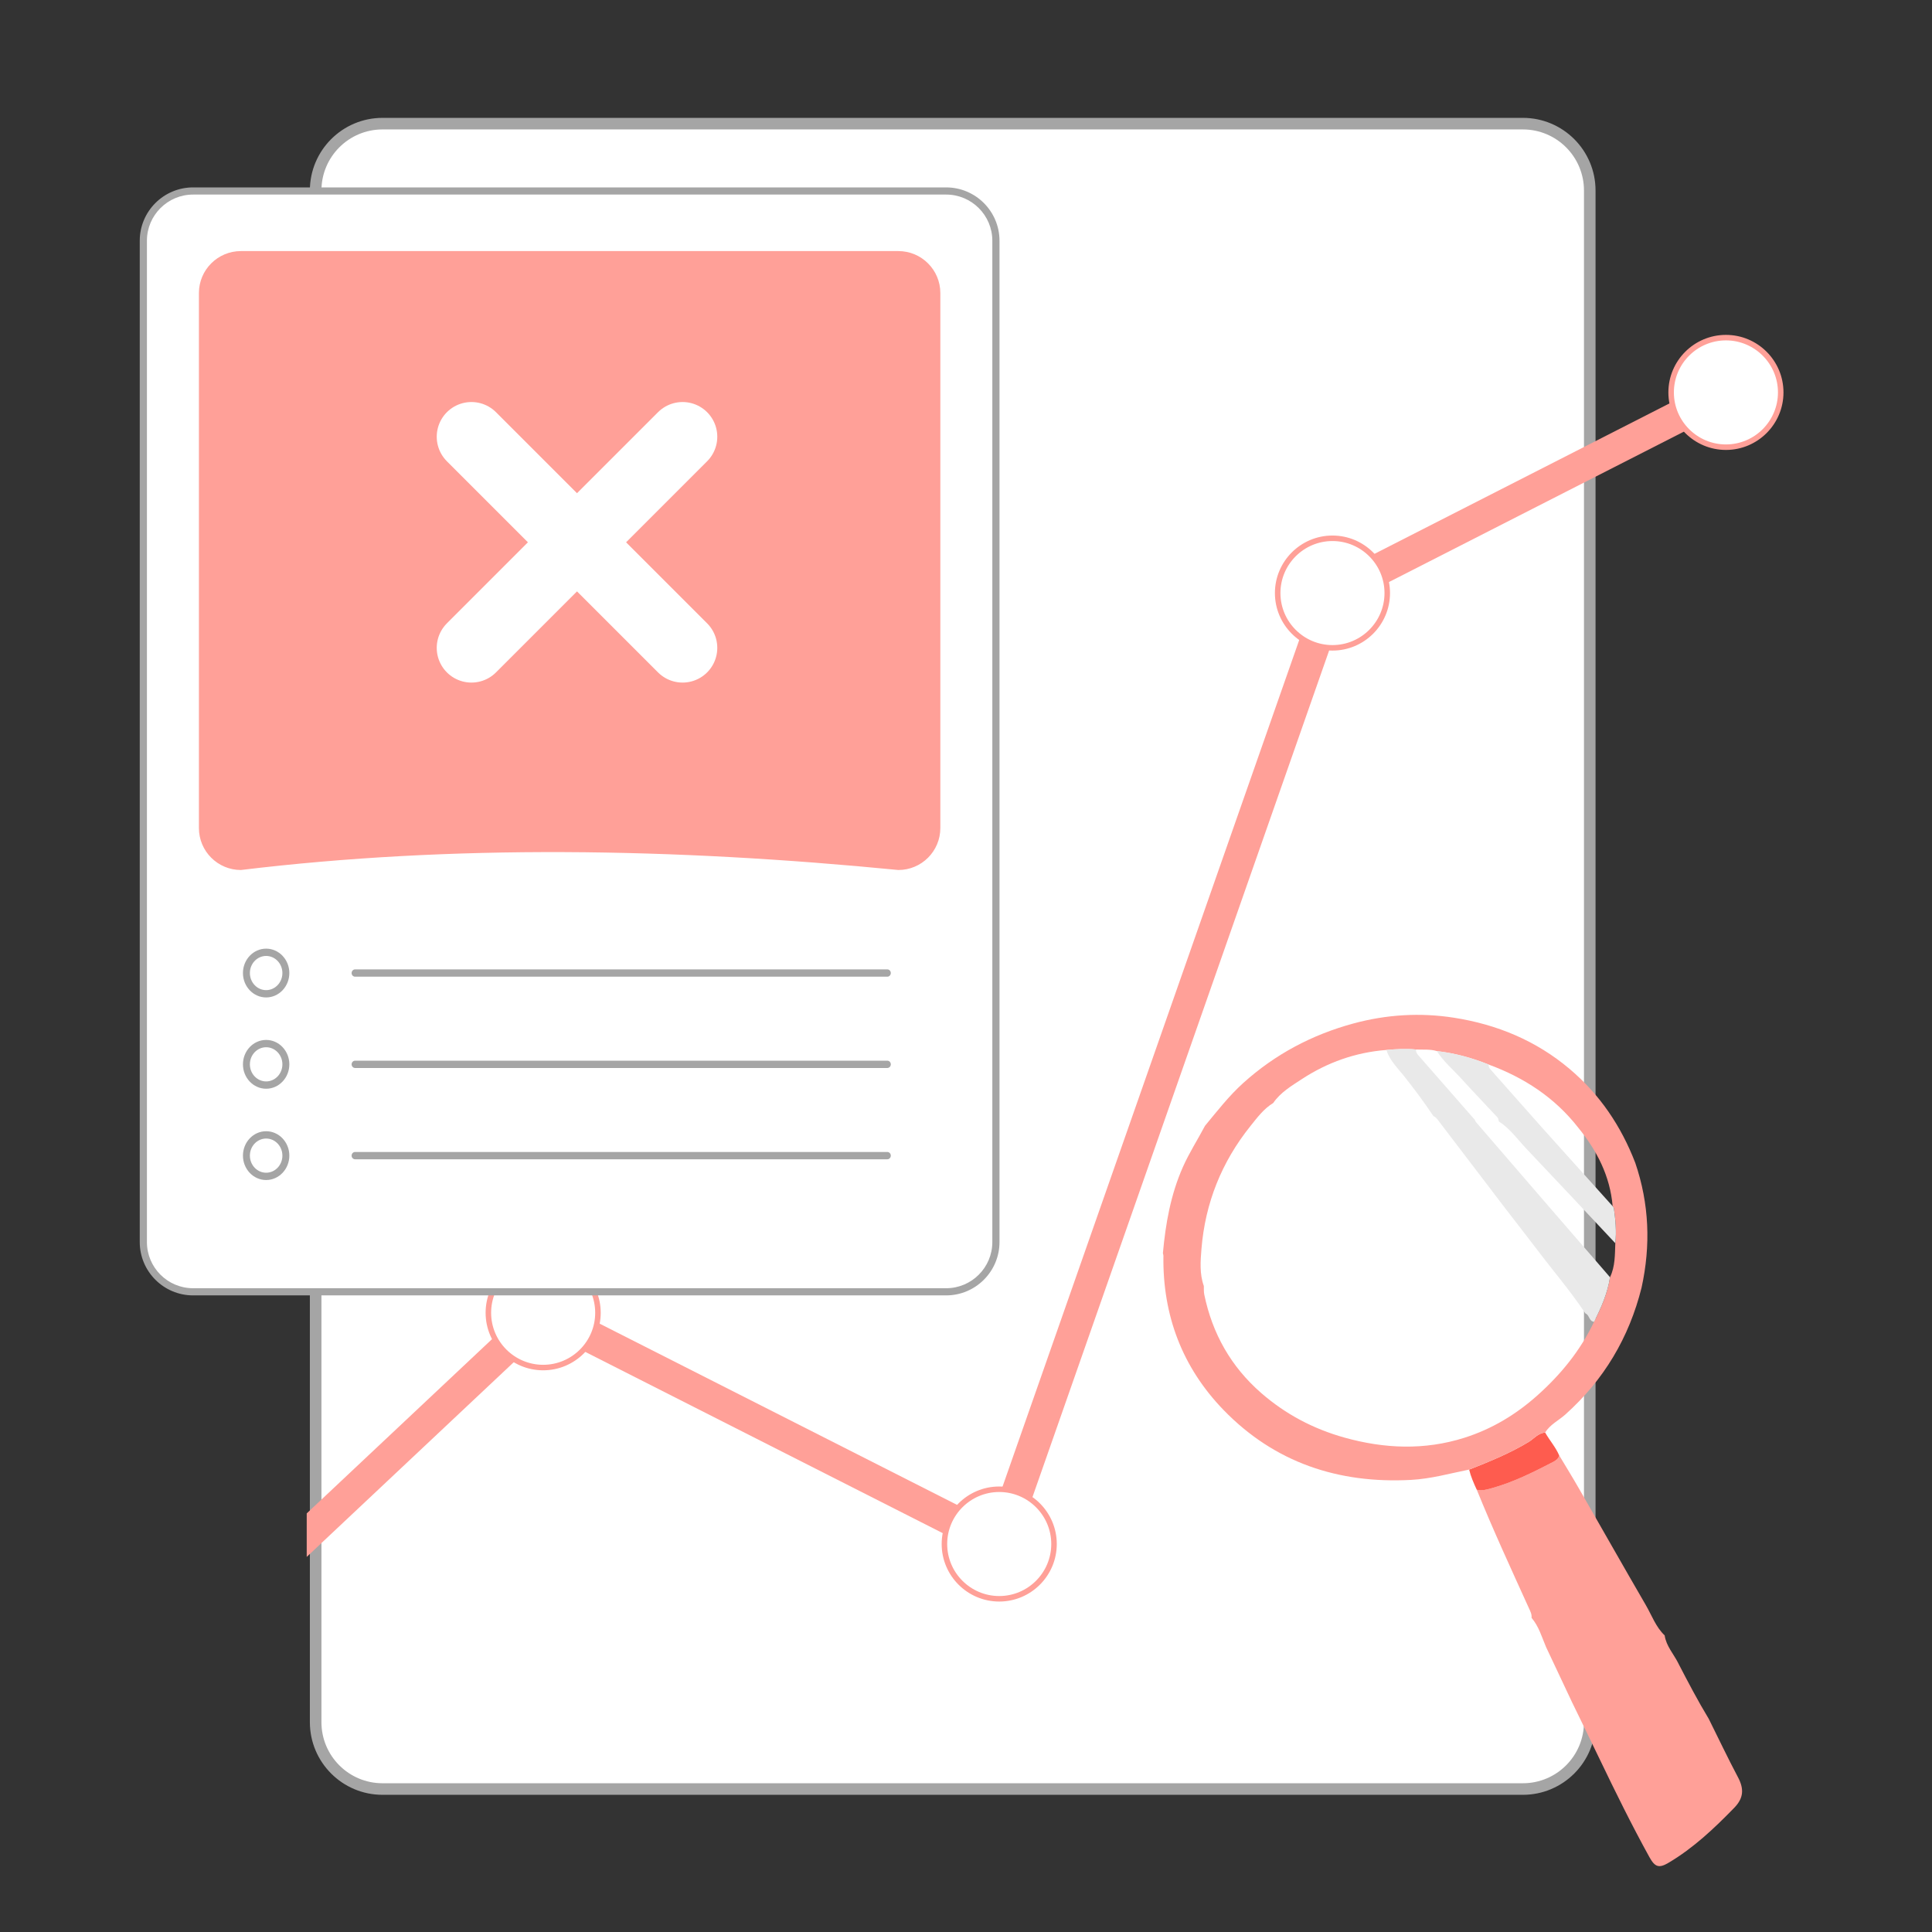<svg viewBox="0 0 167 167" fill="none" xmlns="http://www.w3.org/2000/svg">
<rect x="0" y="0" width="167" height="167" fill="#333333" stroke="none"/>
<path d="M131.636 154.642H33.066C29.873 154.642 27.285 152.054 27.285 148.86V16.47C27.285 13.277 29.873 10.688 33.066 10.688H131.636C134.829 10.688 137.417 13.277 137.417 16.47V148.86C137.417 152.053 134.829 154.642 131.636 154.642Z" fill="white" stroke="#A5A5A5"/>
<g clip-path="url(#clip0_2250_98658)">
<path d="M87.148 135.393L47.189 115.132L26.512 134.578L26.513 130.816L46.712 111.819L85.596 131.534L114.065 50.293L148.565 32.699L149.81 35.139L116.288 52.235L87.148 135.393Z" fill="#FFA098"/>
<path d="M46.95 118.21C49.566 118.21 51.686 116.09 51.686 113.476C51.686 110.861 49.566 108.741 46.95 108.741C44.334 108.741 42.214 110.861 42.214 113.476C42.214 116.09 44.334 118.21 46.95 118.21Z" fill="white"/>
<path d="M46.95 118.448C44.207 118.448 41.976 116.218 41.976 113.476C41.976 110.733 44.207 108.503 46.95 108.503C49.693 108.503 51.925 110.734 51.925 113.476C51.925 116.217 49.693 118.448 46.95 118.448ZM46.95 108.979C44.47 108.979 42.452 110.996 42.452 113.476C42.452 115.955 44.47 117.972 46.95 117.972C49.43 117.972 51.448 115.955 51.448 113.476C51.448 110.996 49.43 108.979 46.95 108.979Z" fill="#FFA098"/>
<path d="M115.177 55.999C117.792 55.999 119.913 53.879 119.913 51.264C119.913 48.649 117.792 46.53 115.177 46.53C112.561 46.53 110.44 48.649 110.44 51.264C110.44 53.879 112.561 55.999 115.177 55.999Z" fill="white"/>
<path d="M115.177 56.236C112.434 56.236 110.202 54.006 110.202 51.264C110.202 48.522 112.434 46.291 115.177 46.291C117.92 46.291 120.151 48.522 120.151 51.264C120.151 54.006 117.92 56.236 115.177 56.236ZM115.177 46.767C112.697 46.767 110.679 48.785 110.679 51.264C110.679 53.743 112.697 55.76 115.177 55.76C117.657 55.76 119.675 53.743 119.675 51.264C119.675 48.785 117.657 46.767 115.177 46.767Z" fill="#FFA098"/>
<path d="M149.187 38.654C151.803 38.654 153.924 36.534 153.924 33.919C153.924 31.305 151.803 29.185 149.187 29.185C146.572 29.185 144.451 31.305 144.451 33.919C144.451 36.534 146.572 38.654 149.187 38.654Z" fill="white"/>
<path d="M149.187 38.892C146.444 38.892 144.213 36.661 144.213 33.919C144.213 31.177 146.444 28.947 149.187 28.947C151.931 28.947 154.162 31.177 154.162 33.919C154.162 36.662 151.931 38.892 149.187 38.892ZM149.187 29.423C146.707 29.423 144.689 31.44 144.689 33.919C144.689 36.399 146.707 38.416 149.187 38.416C151.668 38.416 153.685 36.399 153.685 33.919C153.685 31.44 151.668 29.423 149.187 29.423Z" fill="#FFA098"/>
<path d="M86.372 138.198C88.988 138.198 91.108 136.078 91.108 133.463C91.108 130.849 88.988 128.729 86.372 128.729C83.756 128.729 81.636 130.849 81.636 133.463C81.636 136.078 83.756 138.198 86.372 138.198Z" fill="white"/>
<path d="M86.372 138.436C83.629 138.436 81.397 136.205 81.397 133.463C81.397 130.721 83.629 128.491 86.372 128.491C89.115 128.491 91.347 130.721 91.347 133.463C91.347 136.206 89.115 138.436 86.372 138.436ZM86.372 128.967C83.892 128.967 81.874 130.984 81.874 133.463C81.874 135.943 83.892 137.96 86.372 137.96C88.852 137.96 90.87 135.943 90.87 133.463C90.87 130.984 88.852 128.967 86.372 128.967Z" fill="#FFA098"/>
</g>
<g clip-path="url(#clip1_2250_98658)">
<path d="M81.785 16.509H16.69C14.315 16.509 12.39 18.433 12.39 20.807V107.365C12.39 109.738 14.315 111.663 16.69 111.663H81.785C84.16 111.663 86.085 109.738 86.085 107.365V20.807C86.085 18.433 84.16 16.509 81.785 16.509Z" fill="white"/>
<path d="M77.652 75.202C58.157 73.293 39.126 72.989 20.824 75.202C18.819 75.202 17.194 73.578 17.194 71.574V25.331C17.194 23.328 18.819 21.703 20.824 21.703H77.652C79.657 21.703 81.282 23.328 81.282 25.331V71.574C81.282 73.578 79.657 75.202 77.652 75.202Z" fill="#FFA098"/>
<mask id="mask0_2250_98658" style="mask-type:luminance" maskUnits="userSpaceOnUse" x="17" y="21" width="65" height="55">
<path d="M77.652 21.703H20.824C18.819 21.703 17.194 23.327 17.194 25.331V71.574C17.194 73.578 18.819 75.202 20.824 75.202H77.652C79.657 75.202 81.282 73.578 81.282 71.574V25.331C81.282 23.327 79.657 21.703 77.652 21.703Z" fill="white"/>
</mask>
<g mask="url(#mask0_2250_98658)">
</g>
<path d="M40.751 37.751L59.001 56.001" stroke="white" stroke-width="6" stroke-linecap="round" stroke-linejoin="round"/>
<path d="M40.751 56.001L59.001 37.751" stroke="white" stroke-width="6" stroke-linecap="round" stroke-linejoin="round"/>
<path d="M30.693 84.424H76.7C76.779 84.424 76.856 84.391 76.912 84.332C76.968 84.273 77 84.192 77 84.109C77 84.025 76.968 83.945 76.912 83.885C76.856 83.826 76.779 83.793 76.7 83.793H30.693C30.613 83.793 30.537 83.826 30.481 83.885C30.425 83.945 30.393 84.025 30.393 84.109C30.393 84.192 30.425 84.273 30.481 84.332C30.537 84.391 30.613 84.424 30.693 84.424ZM30.693 92.316H76.7C76.779 92.316 76.856 92.282 76.912 92.223C76.968 92.164 77 92.084 77 92C77 91.916 76.968 91.836 76.912 91.777C76.856 91.718 76.779 91.684 76.7 91.684H30.693C30.613 91.684 30.537 91.718 30.481 91.777C30.425 91.836 30.393 91.916 30.393 92C30.393 92.084 30.425 92.164 30.481 92.223C30.537 92.282 30.613 92.316 30.693 92.316ZM30.693 100.207H76.7C76.779 100.207 76.856 100.174 76.912 100.114C76.968 100.055 77 99.975 77 99.891C77 99.807 76.968 99.727 76.912 99.668C76.856 99.609 76.779 99.576 76.7 99.576H30.693C30.613 99.576 30.537 99.609 30.481 99.668C30.425 99.727 30.393 99.807 30.393 99.891C30.393 99.975 30.425 100.055 30.481 100.114C30.537 100.174 30.613 100.207 30.693 100.207ZM23.005 86.218C24.111 86.218 25.01 85.272 25.01 84.109C25.01 82.946 24.111 82 23.005 82C21.899 82 21 82.946 21 84.109C21 85.271 21.899 86.218 23.005 86.218ZM23.005 82.631C23.78 82.631 24.41 83.294 24.41 84.109C24.41 84.923 23.78 85.586 23.005 85.586C22.23 85.586 21.6 84.923 21.6 84.109C21.6 83.294 22.23 82.631 23.005 82.631ZM23.005 94.109C24.111 94.109 25.01 93.163 25.01 92C25.01 90.837 24.111 89.891 23.005 89.891C21.899 89.891 21 90.837 21 92C21 93.163 21.899 94.109 23.005 94.109ZM23.005 90.522C23.78 90.522 24.41 91.185 24.41 92C24.41 92.814 23.78 93.477 23.005 93.477C22.23 93.477 21.6 92.814 21.6 92C21.6 91.185 22.23 90.522 23.005 90.522ZM23.005 102C24.111 102 25.01 101.054 25.01 99.891C25.01 98.728 24.111 97.782 23.005 97.782C21.899 97.782 21 98.728 21 99.891C21 101.054 21.899 102 23.005 102ZM23.005 98.414C23.78 98.414 24.41 99.076 24.41 99.891C24.41 100.706 23.78 101.369 23.005 101.369C22.23 101.369 21.6 100.706 21.6 99.891C21.6 99.076 22.23 98.414 23.005 98.414Z" fill="#A5A5A5"/>
<path d="M81.785 111.972H16.69C14.148 111.972 12.08 109.905 12.08 107.364V20.807C12.08 18.266 14.148 16.199 16.69 16.199H81.785C84.327 16.199 86.395 18.266 86.395 20.807V107.364C86.395 109.905 84.327 111.972 81.785 111.972ZM16.69 16.818C14.49 16.818 12.7 18.608 12.7 20.807V107.364C12.7 109.564 14.489 111.353 16.69 111.353H81.785C83.986 111.353 85.776 109.564 85.776 107.364V20.807C85.776 18.608 83.986 16.818 81.785 16.818H16.69Z" fill="#A5A5A5"/>
</g>
<path d="M145.07 143.771C145.91 145.394 146.758 147.014 147.706 148.58C148.543 150.261 149.347 151.96 150.227 153.619C150.755 154.617 150.736 155.411 149.901 156.269C148.171 158.048 146.379 159.74 144.233 161.013C143.394 161.511 143.05 161.391 142.569 160.52C141.039 157.748 139.64 154.909 138.271 152.054C137.48 150.405 136.674 148.763 135.875 147.117C135.13 145.533 134.384 143.95 133.638 142.366C133.268 141.502 133.016 140.578 132.385 139.843C132.421 139.53 132.276 139.27 132.153 138.999C130.613 135.607 129.051 132.224 127.65 128.77C128.127 128.882 128.575 128.737 129.026 128.613C130.861 128.1 132.549 127.246 134.233 126.379C134.472 126.256 134.707 126.108 134.783 125.814C135.351 126.765 135.934 127.708 136.486 128.671C138.416 132.028 140.321 135.4 142.266 138.748C142.78 139.633 143.123 140.632 143.892 141.362C144.027 142.291 144.673 142.97 145.071 143.769L145.07 143.771Z" fill="#FFA098"/>
<path d="M127.649 128.772C127.391 128.206 127.136 127.638 126.991 127.03C128.746 126.342 130.489 125.63 132.114 124.654C132.588 124.369 132.949 123.872 133.562 123.829C133.945 124.506 134.474 125.093 134.78 125.816C134.704 126.109 134.468 126.258 134.23 126.381C132.547 127.247 130.858 128.103 129.023 128.616C128.574 128.742 128.125 128.886 127.648 128.772L127.649 128.772Z" fill="#FE5C4F"/>
<path d="M133.563 123.828C132.951 123.869 132.591 124.368 132.116 124.653C130.489 125.629 128.747 126.342 126.992 127.029C125.324 127.364 123.684 127.83 121.967 127.921C115.682 128.259 110.165 126.421 105.762 121.877C102.206 118.206 100.485 113.698 100.565 108.548C100.566 108.476 100.536 108.403 100.52 108.332C100.749 105.769 101.194 103.26 102.244 100.885C102.793 99.644 103.529 98.51 104.158 97.315C105.214 96.042 106.224 94.733 107.462 93.616C110.217 91.13 113.394 89.449 116.963 88.475C119.842 87.689 122.774 87.514 125.7 87.974C129.396 88.554 132.777 89.95 135.671 92.394C138.284 94.6 140.129 97.339 141.352 100.518C142.561 104.059 142.695 107.654 141.896 111.298C140.817 115.628 138.634 119.285 135.305 122.27C134.726 122.79 133.983 123.132 133.563 123.828ZM139.39 104.255L139.396 104.264C139.175 101.658 138.038 99.452 136.412 97.463C134.385 94.867 131.741 93.146 128.678 92.019C127.236 91.438 125.748 91.033 124.201 90.855C123.612 90.674 123.005 90.744 122.405 90.718C121.549 90.632 120.694 90.681 119.841 90.757C117.184 90.961 114.745 91.828 112.527 93.279C111.631 93.866 110.685 94.424 110.055 95.343C109.236 95.841 108.674 96.602 108.091 97.329C105.599 100.436 104.176 103.985 103.853 107.953C103.766 109.017 103.683 110.111 104.057 111.158C104.068 111.404 104.046 111.655 104.095 111.894C104.791 115.275 106.407 118.135 109.014 120.408C111.115 122.238 113.513 123.508 116.204 124.261C119.669 125.23 123.127 125.371 126.578 124.279C128.943 123.531 131.034 122.275 132.888 120.619C134.921 118.803 136.614 116.73 137.788 114.254C138.41 113.028 138.96 111.777 139.167 110.402C139.619 109.468 139.588 108.459 139.625 107.46C139.744 106.439 139.637 105.425 139.501 104.415C139.463 104.362 139.426 104.308 139.388 104.255L139.39 104.255Z" fill="#FFA098"/>
<path d="M137.788 114.254C137.343 114.215 137.399 113.659 137.041 113.532C135.764 111.611 134.261 109.863 132.871 108.025C131.96 106.82 131.022 105.636 130.104 104.436C128.178 101.916 126.258 99.392 124.337 96.87C124.216 96.71 124.1 96.55 123.904 96.475C123.087 95.258 122.217 94.078 121.298 92.935C120.75 92.252 120.106 91.63 119.841 90.757C120.694 90.681 121.549 90.632 122.405 90.718C122.381 90.904 122.457 91.057 122.575 91.192C124.21 93.059 125.844 94.927 127.479 96.793C127.512 96.859 127.533 96.934 127.579 96.988C129.435 99.143 131.291 101.296 133.151 103.448C135.155 105.769 137.162 108.084 139.169 110.403C138.962 111.779 138.411 113.03 137.789 114.256L137.788 114.254Z" fill="#E9E9E9"/>
<path d="M139.501 104.415C139.637 105.426 139.743 106.439 139.625 107.461C137.073 104.746 134.53 102.022 131.963 99.321C131.186 98.504 130.532 97.557 129.559 96.934C129.525 96.82 129.522 96.675 129.449 96.596C128.417 95.481 127.359 94.392 126.342 93.265C125.622 92.467 124.782 91.775 124.203 90.854C125.75 91.031 127.238 91.437 128.68 92.018C128.669 92.173 128.713 92.302 128.82 92.423C130.293 94.081 131.761 95.743 133.232 97.403C135.287 99.691 137.342 101.978 139.397 104.264C139.397 104.264 139.391 104.256 139.391 104.257C139.429 104.31 139.466 104.364 139.504 104.417L139.501 104.415Z" fill="#E9E9E9"/>
<defs>
<clipPath id="clip0_2250_98658">
<rect width="127.651" height="109.489" fill="white" transform="translate(26.512 28.947)"/>
</clipPath>
<clipPath id="clip1_2250_98658">
<rect width="74.315" height="95.773" fill="white" transform="translate(12.08 16.199)"/>
</clipPath>
</defs>
</svg>
